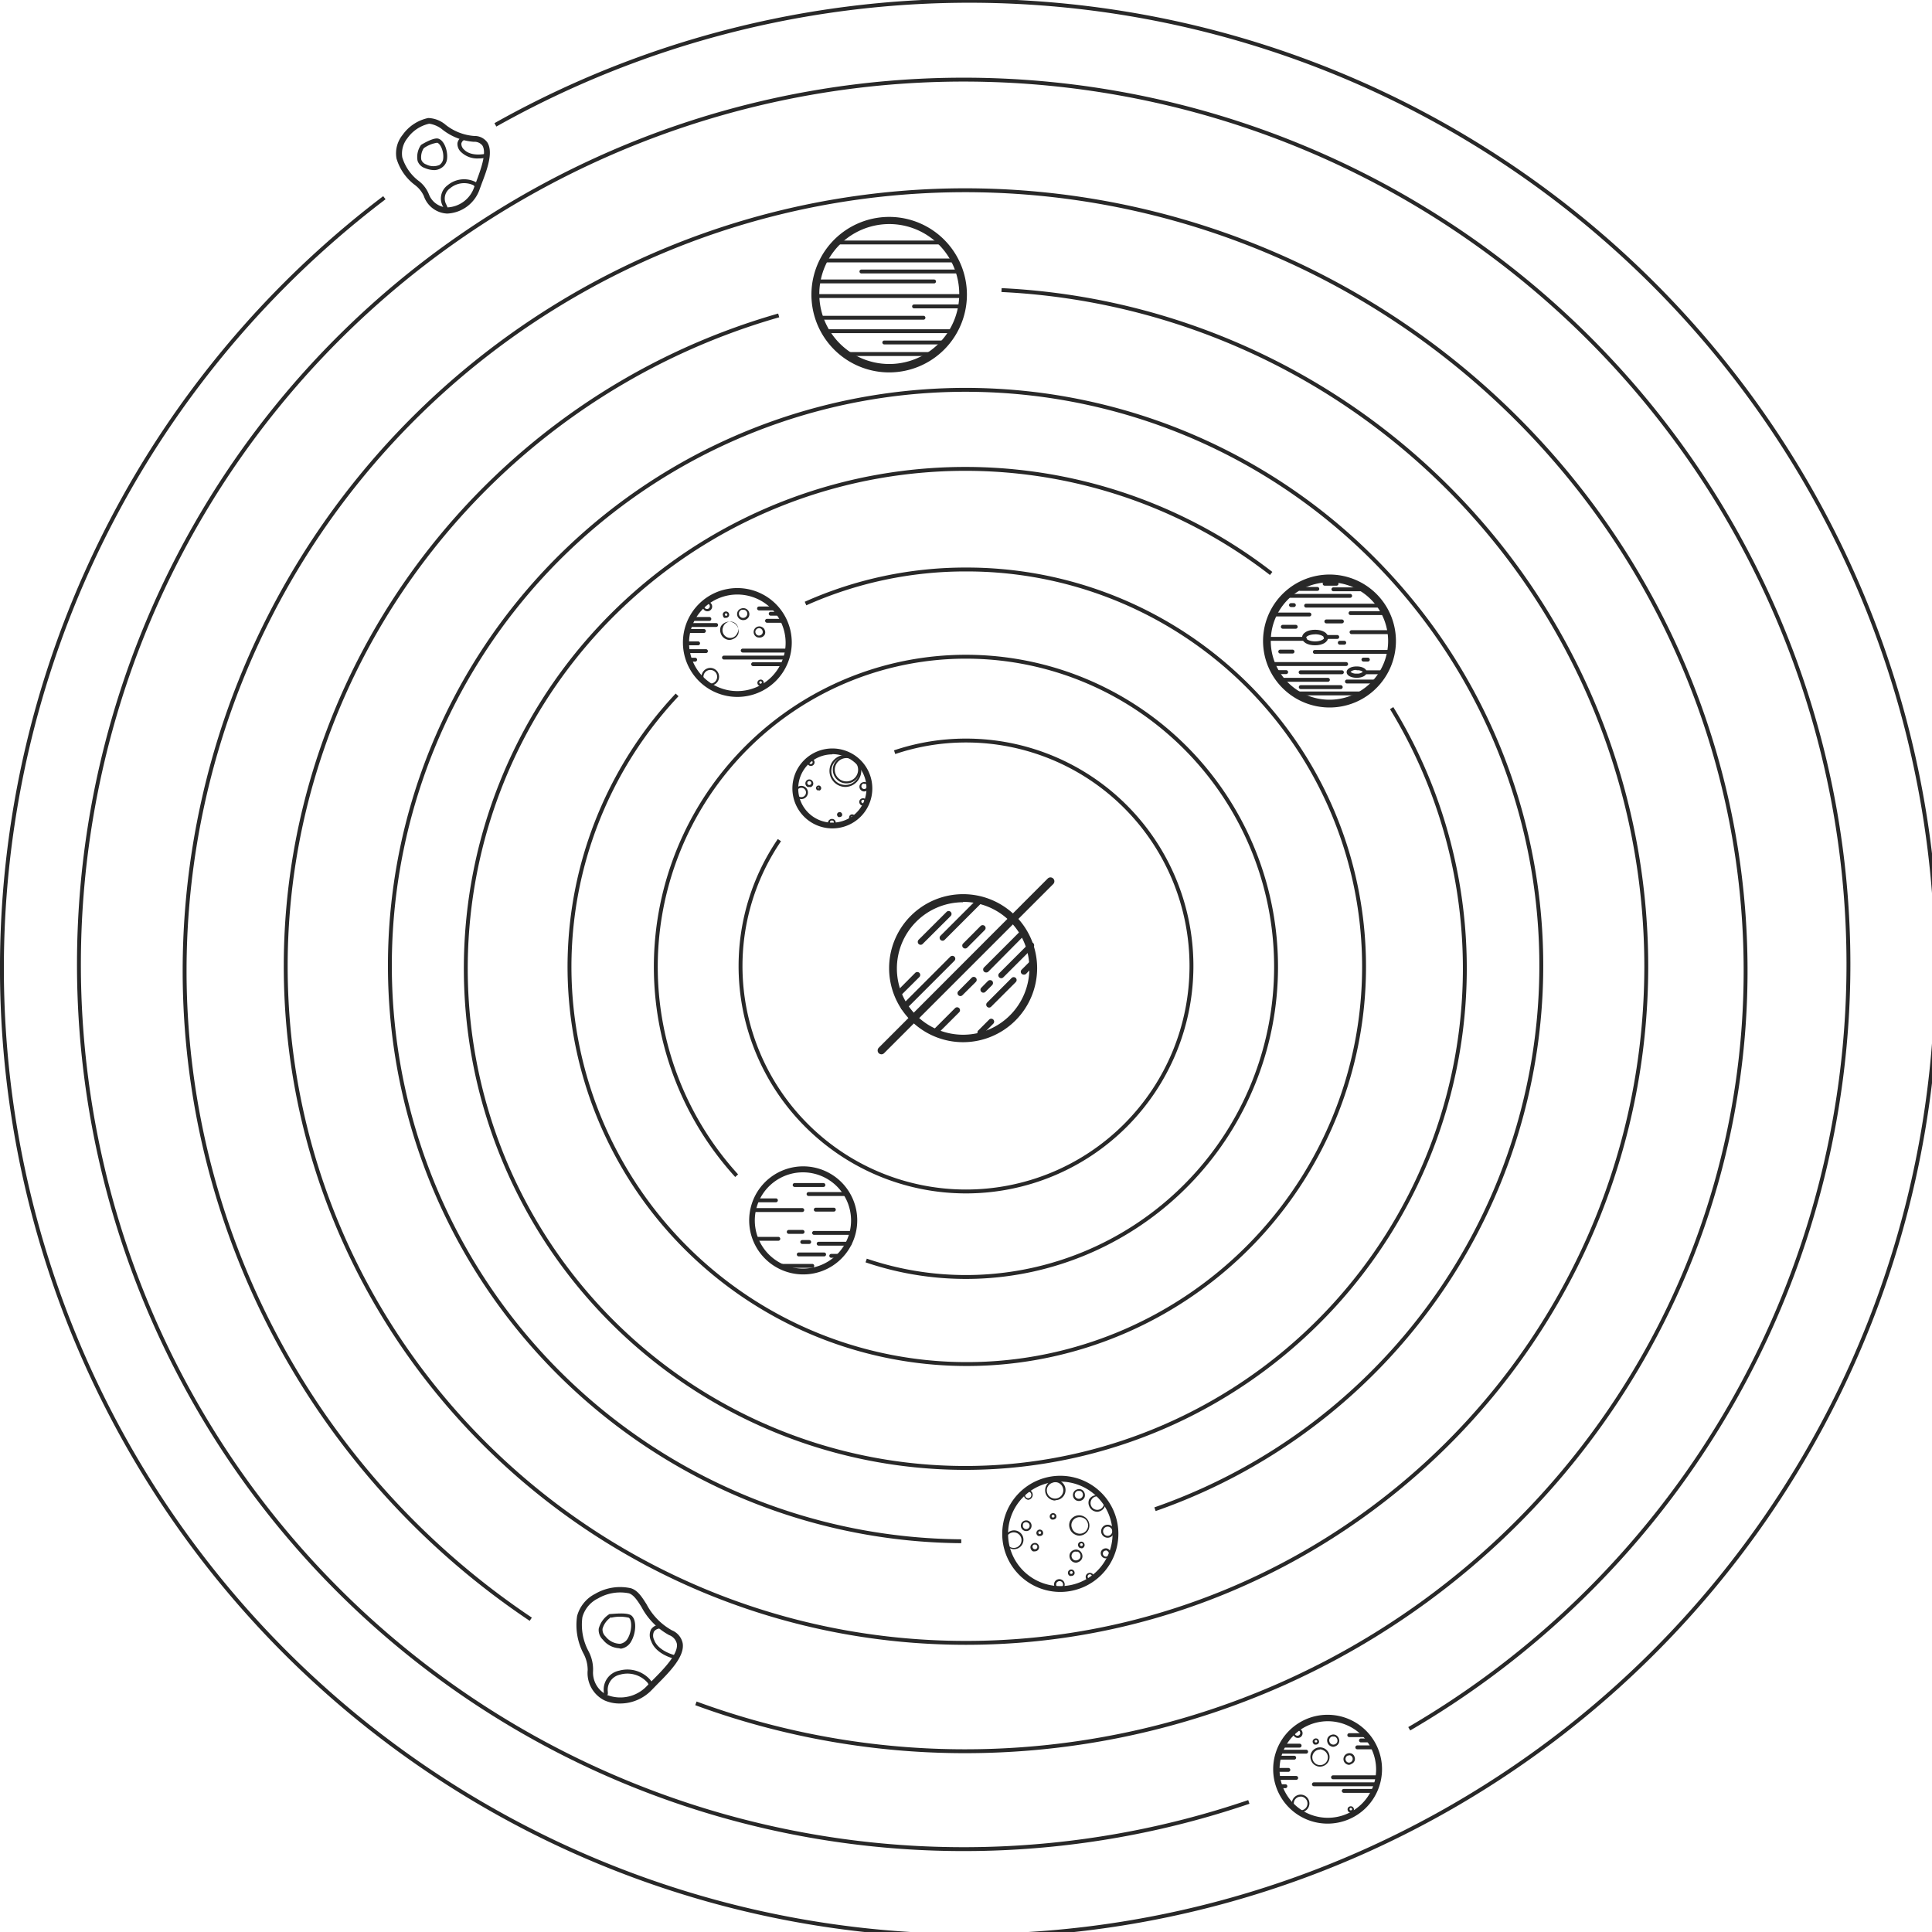 <svg xmlns="http://www.w3.org/2000/svg" viewBox="0 0 248.5 248.5"><defs><style>.cls-1{fill:#282828;}.cls-2{fill:none;stroke:#282828;stroke-miterlimit:10;stroke-width:0.5px;}</style></defs><title>bg_chart2bg_chart</title><g id="レイヤー_2" data-name="レイヤー 2"><g id="Layer_11" data-name="Layer 11"><g id="bg_chart2"><path class="cls-1" d="M123.88,134.05a9.52,9.52,0,1,1,9.52-9.52A9.53,9.53,0,0,1,123.88,134.05Zm0-18a8.52,8.52,0,1,0,8.52,8.52A8.53,8.53,0,0,0,123.88,116Z"/><path class="cls-1" d="M121.24,121a.39.39,0,0,1-.27-.11.37.37,0,0,1,0-.53l4.73-4.73a.37.37,0,0,1,.53.53l-4.73,4.73A.38.38,0,0,1,121.24,121Z"/><path class="cls-1" d="M115.64,128.12a.38.38,0,0,1-.26-.11.37.37,0,0,1,0-.53l2.34-2.35a.39.39,0,0,1,.53,0,.38.38,0,0,1,0,.54L115.91,128A.4.4,0,0,1,115.64,128.12Z"/><path class="cls-1" d="M113.39,135.61a.54.54,0,0,1-.36-.14.51.51,0,0,1,0-.71L134.76,113a.5.5,0,1,1,.71.71l-21.73,21.73A.52.52,0,0,1,113.39,135.61Z"/><path class="cls-1" d="M116.25,129.94a.4.4,0,0,1-.27-.11.39.39,0,0,1,0-.53l6.25-6.25a.39.39,0,0,1,.53,0,.37.37,0,0,1,0,.53l-6.25,6.25A.36.36,0,0,1,116.25,129.94Z"/><path class="cls-1" d="M118.42,121.52a.36.36,0,0,1-.27-.11.39.39,0,0,1,0-.53l3.6-3.59a.37.37,0,0,1,.53.53l-3.6,3.59A.34.34,0,0,1,118.42,121.52Z"/><path class="cls-1" d="M124.14,122a.38.38,0,0,1-.26-.11.37.37,0,0,1,0-.53l2.25-2.26a.39.39,0,0,1,.53,0,.37.37,0,0,1,0,.53l-2.25,2.26A.4.4,0,0,1,124.14,122Z"/><path class="cls-1" d="M120.41,133a.34.34,0,0,1-.26-.11.37.37,0,0,1,0-.53l2.69-2.69a.37.37,0,1,1,.53.53l-2.69,2.69A.36.36,0,0,1,120.41,133Z"/><path class="cls-1" d="M123.53,128.12a.38.38,0,0,1-.26-.11.37.37,0,0,1,0-.53l1.73-1.74a.38.38,0,0,1,.54.53L123.8,128A.39.39,0,0,1,123.53,128.12Z"/><path class="cls-1" d="M126.83,125.08a.4.4,0,0,1-.27-.11.39.39,0,0,1,0-.53L131,120a.39.39,0,0,1,.53,0,.37.37,0,0,1,0,.53L127.1,125A.4.4,0,0,1,126.83,125.08Z"/><path class="cls-1" d="M128.78,125.82a.38.38,0,0,1-.26-.11.37.37,0,0,1,0-.53l3.86-3.86a.37.37,0,0,1,.53,0,.39.39,0,0,1,0,.53l-3.86,3.86A.4.4,0,0,1,128.78,125.82Z"/><path class="cls-1" d="M126.48,127.68a.34.34,0,0,1-.26-.11.37.37,0,0,1,0-.53l.86-.87a.4.4,0,0,1,.54,0,.39.39,0,0,1,0,.53l-.87.87A.35.35,0,0,1,126.48,127.68Z"/><path class="cls-1" d="M127.23,129.6a.4.4,0,0,1-.27-.11.38.38,0,0,1,0-.53l3.16-3.17a.38.38,0,0,1,.53,0,.37.37,0,0,1,0,.53l-3.16,3.16A.4.4,0,0,1,127.23,129.6Z"/><path class="cls-1" d="M131.67,125.36a.38.38,0,0,1-.26-.11.37.37,0,0,1,0-.53l1-1a.39.39,0,0,1,.53,0,.37.37,0,0,1,0,.53l-.95,1A.4.4,0,0,1,131.67,125.36Z"/><path class="cls-1" d="M126.09,133.18a.34.34,0,0,1-.26-.11.37.37,0,0,1,0-.53l1.4-1.4a.37.37,0,1,1,.53.53l-1.4,1.4A.36.36,0,0,1,126.09,133.18Z"/><path class="cls-1" d="M94.84,89.64a7,7,0,1,1,7-7A7,7,0,0,1,94.84,89.64Zm0-13.17a6.21,6.21,0,1,0,6.21,6.21A6.22,6.22,0,0,0,94.84,76.47Z"/><path class="cls-1" d="M97.83,88.2a.47.47,0,0,1-.17,0,.41.41,0,0,1-.2-.55.4.4,0,0,1,.23-.21.42.42,0,0,1,.31,0,.41.41,0,0,1,.2.55.4.4,0,0,1-.23.21A.35.35,0,0,1,97.83,88.2Zm0-.58h-.06a.2.2,0,0,0-.09.09.16.16,0,0,0,.2.22.22.22,0,0,0,.1-.09.17.17,0,0,0-.08-.21Z"/><path class="cls-1" d="M91,78.62a.61.61,0,1,1,.6-.6A.6.6,0,0,1,91,78.62Zm0-1a.36.36,0,1,0,0,.71.36.36,0,0,0,0-.71Z"/><path class="cls-1" d="M91.37,88.17A1.13,1.13,0,1,1,92.49,87,1.12,1.12,0,0,1,91.37,88.17Zm0-2a.88.88,0,1,0,.87.87A.87.87,0,0,0,91.37,86.17Z"/><path class="cls-1" d="M95.57,79.76a.72.72,0,0,1-.32-.08.77.77,0,0,1-.38-1h0a.73.73,0,0,1,.44-.4.78.78,0,0,1,1,1.06A.8.8,0,0,1,95.57,79.76Zm0-1.32a.58.58,0,0,0-.19,0,.55.55,0,0,0-.3.28h0a.58.58,0,0,0,0,.41.55.55,0,0,0,.28.3.54.54,0,0,0,.73-.67.55.55,0,0,0-.28-.3A.59.59,0,0,0,95.58,78.44Z"/><path class="cls-1" d="M97.62,82a.63.63,0,0,1-.3-.07A.72.72,0,0,1,97,81h0a.73.73,0,0,1,1-.35.68.68,0,0,1,.37.41.7.7,0,0,1,0,.55A.74.74,0,0,1,97.62,82Zm-.43-.93a.53.53,0,0,0,0,.37.55.55,0,0,0,.25.27.45.45,0,0,0,.36,0,.46.46,0,0,0,.27-.24.48.48,0,0,0,0-.37.51.51,0,0,0-.25-.27A.48.48,0,0,0,97.19,81.11Z"/><path class="cls-1" d="M93.87,82.31a1.14,1.14,0,0,1-.51-.11,1.21,1.21,0,0,1-.64-.69,1.23,1.23,0,0,1,0-.94h0a1.23,1.23,0,0,1,2.23,1,1.22,1.22,0,0,1-.7.64A1.16,1.16,0,0,1,93.87,82.31ZM93,80.68a1,1,0,0,0,0,.74,1,1,0,0,0,1.25.58,1,1,0,0,0,.55-.5A1,1,0,1,0,93,80.68Z"/><path class="cls-1" d="M93.33,79.47a.33.33,0,0,1-.17,0A.37.37,0,0,1,93,79.2a.37.37,0,0,1,0-.31h0a.41.41,0,0,1,.55-.2.4.4,0,0,1,.21.23.42.42,0,0,1,0,.31.43.43,0,0,1-.24.22Zm0-.57h0a.14.14,0,0,0-.09.08h0a.17.17,0,0,0,0,.12.18.18,0,0,0,.09.1.17.17,0,0,0,.12,0,.14.14,0,0,0,.09-.08.15.15,0,0,0,0-.13.14.14,0,0,0-.08-.09Z"/><path class="cls-1" d="M101.26,83.93H95.53a.26.26,0,0,1-.25-.25.25.25,0,0,1,.25-.25h5.73a.25.25,0,0,1,.25.25A.26.26,0,0,1,101.26,83.93Z"/><path class="cls-1" d="M101.18,84.83H93.12a.25.25,0,0,1-.25-.25.25.25,0,0,1,.25-.25h8.06a.26.26,0,0,1,.25.25A.25.25,0,0,1,101.18,84.83Z"/><path class="cls-1" d="M100.87,85.68h-4a.25.25,0,0,1,0-.5h4a.25.25,0,0,1,0,.5Z"/><path class="cls-1" d="M91.24,79.86h-2a.25.25,0,0,1,0-.5h2a.25.25,0,0,1,0,.5Z"/><path class="cls-1" d="M92.11,80.64H88.68a.25.25,0,0,1,0-.5h3.43a.25.25,0,0,1,0,.5Z"/><path class="cls-1" d="M90.54,81.41h-2a.25.25,0,0,1,0-.5h2a.25.25,0,0,1,0,.5Z"/><path class="cls-1" d="M99.79,78.51H97.63a.25.25,0,0,1,0-.5h2.16a.25.25,0,0,1,0,.5Z"/><path class="cls-1" d="M100.13,79.19h-1a.25.25,0,0,1,0-.5h1a.25.25,0,0,1,0,.5Z"/><path class="cls-1" d="M100.85,80.1H98.66a.25.25,0,0,1,0-.5h2.19a.25.25,0,0,1,0,.5Z"/><path class="cls-1" d="M90.8,84H88.56a.25.25,0,0,1,0-.5H90.8a.25.25,0,0,1,0,.5Z"/><path class="cls-1" d="M89.79,83H88.4a.25.25,0,0,1,0-.5h1.39a.25.25,0,0,1,0,.5Z"/><path class="cls-1" d="M89.41,85.1h-.77a.26.26,0,0,1-.25-.25.25.25,0,0,1,.25-.25h.77a.25.25,0,0,1,.25.25A.25.25,0,0,1,89.41,85.1Z"/><path class="cls-1" d="M170.76,234.56a7,7,0,1,1,7-7A7,7,0,0,1,170.76,234.56Zm0-13.17A6.21,6.21,0,1,0,177,227.6,6.22,6.22,0,0,0,170.76,221.39Z"/><path class="cls-1" d="M173.75,233.12a.47.47,0,0,1-.17,0,.45.45,0,0,1-.22-.23.44.44,0,0,1,0-.32h0a.4.4,0,0,1,.23-.21.42.42,0,0,1,.31,0,.45.45,0,0,1,.22.23.44.44,0,0,1,0,.32.4.4,0,0,1-.23.21A.35.35,0,0,1,173.75,233.12Zm0-.58h-.06a.2.2,0,0,0-.09.09h0a.17.17,0,0,0,0,.12.14.14,0,0,0,.08.09.15.15,0,0,0,.13,0,.14.14,0,0,0,.09-.08.17.17,0,0,0,0-.12.14.14,0,0,0-.08-.09Z"/><path class="cls-1" d="M166.94,223.54a.61.61,0,1,1,.6-.6A.6.6,0,0,1,166.94,223.54Zm0-1a.36.36,0,1,0,0,.71.36.36,0,0,0,0-.71Z"/><path class="cls-1" d="M167.29,233.09a1.13,1.13,0,1,1,1.13-1.13A1.13,1.13,0,0,1,167.29,233.09Zm0-2a.88.88,0,1,0,.88.88A.88.88,0,0,0,167.29,231.08Z"/><path class="cls-1" d="M171.5,224.68a.73.73,0,0,1-.33-.08.74.74,0,0,1-.41-.44.78.78,0,0,1,0-.6.73.73,0,0,1,.44-.4.74.74,0,0,1,.6,0,.78.78,0,0,1,.4.44.74.74,0,0,1,0,.6.8.8,0,0,1-.44.41A.86.86,0,0,1,171.5,224.68Zm0-1.32a.58.58,0,0,0-.19,0,.55.55,0,0,0-.3.28.53.53,0,0,0,0,.41.5.5,0,0,0,.27.3.54.54,0,0,0,.71-.26.53.53,0,0,0,0-.41.55.55,0,0,0-.28-.3A.59.59,0,0,0,171.5,223.36Z"/><path class="cls-1" d="M173.54,227a.63.63,0,0,1-.3-.07.73.73,0,0,1-.36-1h0a.73.73,0,0,1,.41-.38.78.78,0,0,1,.56,0,.68.68,0,0,1,.37.41.7.7,0,0,1,0,.55.73.73,0,0,1-.41.38A.69.69,0,0,1,173.54,227Zm0-1.2a.45.45,0,0,0-.16,0,.46.46,0,0,0-.27.24h0a.48.48,0,0,0,.23.64.48.48,0,0,0,.4-.87A.45.45,0,0,0,173.54,225.76Z"/><path class="cls-1" d="M169.79,227.23a1.14,1.14,0,0,1-.51-.11,1.21,1.21,0,0,1-.64-.69,1.23,1.23,0,0,1,0-.94h0a1.24,1.24,0,1,1,1.11,1.74Zm0-2.2a1,1,0,0,0-.89.56h0a1,1,0,1,0,1.3-.47A1,1,0,0,0,169.8,225Z"/><path class="cls-1" d="M169.25,224.39a.35.35,0,0,1-.17,0,.4.4,0,0,1-.21-.23.37.37,0,0,1,0-.31h0a.45.45,0,0,1,.23-.22.44.44,0,0,1,.32,0,.4.4,0,0,1,.21.23.37.37,0,0,1,0,.31A.39.39,0,0,1,169.25,224.39Zm0-.57h-.05a.14.14,0,0,0-.09.08h0a.17.17,0,0,0,0,.12.13.13,0,0,0,.09.09.16.16,0,0,0,.21-.07.15.15,0,0,0,0-.13.14.14,0,0,0-.08-.09Z"/><path class="cls-1" d="M177.18,228.85h-5.72a.25.25,0,0,1-.25-.25.25.25,0,0,1,.25-.25h5.72a.25.25,0,0,1,.25.25A.26.26,0,0,1,177.18,228.85Z"/><path class="cls-1" d="M177.1,229.75H169a.25.25,0,0,1-.25-.25.25.25,0,0,1,.25-.25h8.06a.26.26,0,0,1,.25.25A.25.25,0,0,1,177.1,229.75Z"/><path class="cls-1" d="M176.79,230.6h-3.95a.25.25,0,0,1,0-.5h3.95a.25.25,0,0,1,0,.5Z"/><path class="cls-1" d="M167.16,224.78h-2a.25.25,0,0,1-.25-.25.25.25,0,0,1,.25-.25h2a.25.25,0,0,1,.25.25A.25.25,0,0,1,167.16,224.78Z"/><path class="cls-1" d="M168,225.56H164.6a.25.25,0,1,1,0-.5H168a.25.25,0,1,1,0,.5Z"/><path class="cls-1" d="M166.46,226.33h-2a.26.26,0,0,1-.25-.25.25.25,0,0,1,.25-.25h2a.25.25,0,0,1,.25.25A.25.25,0,0,1,166.46,226.33Z"/><path class="cls-1" d="M175.71,223.43h-2.16a.25.25,0,0,1-.25-.25.25.25,0,0,1,.25-.25h2.16a.25.25,0,0,1,.25.25A.26.26,0,0,1,175.71,223.43Z"/><path class="cls-1" d="M176.05,224.11h-1a.25.25,0,1,1,0-.5h1a.25.25,0,0,1,0,.5Z"/><path class="cls-1" d="M176.77,225h-2.19a.25.25,0,0,1,0-.5h2.19a.25.25,0,0,1,0,.5Z"/><path class="cls-1" d="M166.72,228.93h-2.24a.26.26,0,0,1-.25-.25.25.25,0,0,1,.25-.25h2.24a.25.25,0,0,1,.25.25A.25.25,0,0,1,166.72,228.93Z"/><path class="cls-1" d="M165.71,227.9h-1.39a.25.25,0,0,1,0-.5h1.39a.25.25,0,0,1,0,.5Z"/><path class="cls-1" d="M165.33,230h-.77a.25.25,0,0,1-.25-.25.26.26,0,0,1,.25-.25h.77a.25.25,0,0,1,.25.25A.25.25,0,0,1,165.33,230Z"/><path class="cls-1" d="M114.35,47.9a10,10,0,1,1,7.1-2.94A10,10,0,0,1,114.35,47.9Zm0-19.08a9,9,0,1,0,6.4,2.64A9,9,0,0,0,114.35,28.82Z"/><path class="cls-1" d="M121.27,31.44H107.83a.25.25,0,0,1,0-.5h13.44a.25.25,0,1,1,0,.5Z"/><path class="cls-1" d="M122.51,33.75H106.34a.25.25,0,0,1,0-.5h16.17a.25.25,0,0,1,0,.5Z"/><path class="cls-1" d="M123.06,35.17H110.8a.25.25,0,0,1,0-.5h12.26a.25.25,0,0,1,0,.5Z"/><path class="cls-1" d="M120.14,36.45H104.89a.25.25,0,0,1-.25-.25.25.25,0,0,1,.25-.25h15.25a.25.25,0,0,1,.25.25A.25.25,0,0,1,120.14,36.45Z"/><path class="cls-1" d="M123.57,38.33H105a.25.25,0,0,1-.25-.25.25.25,0,0,1,.25-.25h18.56a.25.25,0,0,1,.25.25A.25.25,0,0,1,123.57,38.33Z"/><path class="cls-1" d="M123.63,39.66h-6.06a.25.25,0,0,1,0-.5h6.06a.25.25,0,0,1,0,.5Z"/><path class="cls-1" d="M118.78,41.12H105.46a.25.25,0,0,1,0-.5h13.32a.25.25,0,0,1,0,.5Z"/><path class="cls-1" d="M122.36,42.85h-16a.26.26,0,0,1-.26-.25.26.26,0,0,1,.26-.25h16a.25.25,0,0,1,.25.25A.25.25,0,0,1,122.36,42.85Z"/><path class="cls-1" d="M121.15,44.3h-7.41a.25.25,0,0,1,0-.5h7.41a.25.25,0,0,1,0,.5Z"/><path class="cls-1" d="M119.63,45.79H109.38a.25.25,0,0,1,0-.5h10.25a.25.25,0,0,1,0,.5Z"/><path class="cls-1" d="M139.1,199.12a.53.53,0,0,1-.18,0,.43.43,0,0,1-.23-.25.42.42,0,0,1,0-.33h0a.43.43,0,0,1,.57-.21.45.45,0,0,1,.22.25.43.43,0,0,1-.4.58Zm0-.62a.18.18,0,0,0-.17.11h0a.17.17,0,0,0,0,.14.18.18,0,0,0,.09.1.22.22,0,0,0,.14,0,.17.17,0,0,0,.1-.1.17.17,0,0,0,0-.14.19.19,0,0,0-.1-.1Z"/><path class="cls-1" d="M133.74,197.56a.37.37,0,0,1-.18,0,.41.41,0,0,1-.21-.57h0a.43.43,0,0,1,.57-.21.4.4,0,0,1,.22.24.42.42,0,0,1,0,.33A.42.42,0,0,1,133.74,197.56Zm0-.61a.19.19,0,0,0-.17.1h0a.17.17,0,0,0,0,.14.17.17,0,0,0,.09.11.17.17,0,0,0,.14,0,.15.15,0,0,0,.1-.09.17.17,0,0,0,0-.14.18.18,0,0,0-.09-.1A.13.13,0,0,0,133.74,197Z"/><path class="cls-1" d="M136.38,204.76a7.47,7.47,0,1,1,7.47-7.47A7.48,7.48,0,0,1,136.38,204.76Zm0-14.19a6.72,6.72,0,1,0,6.72,6.72A6.73,6.73,0,0,0,136.38,190.57Z"/><path class="cls-1" d="M132.26,192.91a.65.65,0,0,1,0-1.29.65.65,0,0,1,0,1.29Zm0-1a.4.4,0,1,0,.39.4A.39.39,0,0,0,132.26,191.87Z"/><path class="cls-1" d="M130.44,199.26a1.21,1.21,0,1,1,1.2-1.21A1.21,1.21,0,0,1,130.44,199.26Zm0-2.16a1,1,0,1,0,.95,1A1,1,0,0,0,130.44,197.1Z"/><path class="cls-1" d="M136.28,204.5a.68.68,0,0,1-.65-.45.7.7,0,0,1,0-.53h0a.68.68,0,0,1,.91-.34.69.69,0,0,1,.34.92A.7.7,0,0,1,136.28,204.5Zm0-1.13a.45.45,0,0,0-.4.25h0a.45.45,0,0,0,0,.34.43.43,0,0,0,.23.25.44.44,0,0,0,.37-.8A.43.43,0,0,0,136.28,203.37Z"/><path class="cls-1" d="M142.23,200.44a.63.63,0,0,1-.27-.06.62.62,0,0,1-.33-.36.64.64,0,0,1,0-.49.65.65,0,0,1,.36-.33.64.64,0,0,1,.49,0,.65.65,0,0,1,.33.36.64.64,0,0,1,0,.49.65.65,0,0,1-.36.33A.57.57,0,0,1,142.23,200.44Zm0-1a.38.38,0,0,0-.35.23h0a.37.37,0,0,0,0,.29.4.4,0,0,0,.2.22.38.38,0,0,0,.52-.19.36.36,0,0,0,0-.29.34.34,0,0,0-.2-.22A.32.32,0,0,0,142.23,199.41Z"/><path class="cls-1" d="M140.18,203.32a.59.59,0,0,1-.23,0,.55.55,0,0,1-.26-.71h0a.55.55,0,0,1,.71-.26.5.5,0,0,1,.27.3.53.53,0,0,1,0,.41.55.55,0,0,1-.3.28A.57.57,0,0,1,140.18,203.32Zm-.26-.65a.28.28,0,0,0,.14.37.27.27,0,0,0,.37-.14.28.28,0,1,0-.51-.23Z"/><path class="cls-1" d="M138.41,201a.94.94,0,0,1-.36-.08.83.83,0,0,1-.43-.47.89.89,0,0,1,0-.64.83.83,0,0,1,.47-.43.79.79,0,0,1,.64,0,.83.83,0,0,1,.43.47.79.79,0,0,1,0,.64.83.83,0,0,1-.47.43A.92.92,0,0,1,138.41,201Zm0-1.42a.45.45,0,0,0-.2,0,.58.58,0,0,0-.35.75.6.6,0,0,0,.3.33.58.58,0,0,0,.45,0,.6.6,0,0,0,.33-.3.63.63,0,0,0,0-.45.66.66,0,0,0-.31-.33A.64.64,0,0,0,138.41,199.59Z"/><path class="cls-1" d="M141.14,194.45a1.12,1.12,0,0,1-.47-.11,1.06,1.06,0,0,1-.58-.63,1.09,1.09,0,0,1,0-.85h0a1.11,1.11,0,0,1,2,.94,1.09,1.09,0,0,1-.63.58A1,1,0,0,1,141.14,194.45Zm-.79-1.48a.87.87,0,0,0,.42,1.15.87.87,0,1,0,.73-1.58.87.87,0,0,0-1.15.43Z"/><path class="cls-1" d="M138.76,193.06a.74.74,0,0,1-.32-.07.77.77,0,0,1-.37-1,.74.74,0,0,1,.43-.4.76.76,0,0,1,.59,0,.74.74,0,0,1,.4.43.8.8,0,0,1,0,.59A.79.79,0,0,1,138.76,193.06Zm0-1.29a.51.51,0,0,0-.17,0,.5.5,0,0,0-.3.27h0a.51.51,0,0,0,.25.69.53.53,0,0,0,.7-.25.53.53,0,0,0-.25-.7A.59.59,0,0,0,138.76,191.77Z"/><path class="cls-1" d="M132,196.93a.72.72,0,0,1-.29-.06.69.69,0,0,1-.34-.92h0a.7.7,0,0,1,.92-.33.69.69,0,0,1,.33.91A.66.66,0,0,1,132,196.93Zm-.4-.87a.44.44,0,0,0,.21.58.44.44,0,1,0,.37-.8A.44.44,0,0,0,131.56,196.06Z"/><path class="cls-1" d="M133.11,199.54a.69.69,0,0,1-.24,0,.6.6,0,0,1-.29-.32.58.58,0,0,1,0-.43.6.6,0,0,1,.32-.29.58.58,0,0,1,.43,0,.56.56,0,0,1,.27.74A.56.56,0,0,1,133.11,199.54Zm0-.87a.22.22,0,0,0-.11,0,.27.27,0,0,0-.17.16h0a.27.27,0,0,0,0,.23.31.31,0,0,0,.16.18.31.31,0,0,0,.41-.15.29.29,0,0,0,0-.24.27.27,0,0,0-.16-.17A.28.28,0,0,0,133.11,198.67Z"/><path class="cls-1" d="M142.47,197.79a.85.85,0,0,1-.35-.08.83.83,0,0,1-.41-1.11.84.84,0,0,1,1.11-.41.81.81,0,0,1,.44.47.85.85,0,0,1-.79,1.13Zm0-1.43a.59.59,0,0,0-.53.34.59.59,0,1,0,.78-.28A.57.57,0,0,0,142.47,196.36Z"/><path class="cls-1" d="M135.74,193a1.19,1.19,0,0,1-.55-.12,1.31,1.31,0,0,1-.64-1.74h0a1.3,1.3,0,0,1,.74-.68,1.33,1.33,0,0,1,1,0,1.31,1.31,0,0,1-.55,2.5Zm-1-1.75a1.06,1.06,0,1,0,1.41-.52,1,1,0,0,0-.81,0,1,1,0,0,0-.6.55Z"/><path class="cls-1" d="M138.85,197.52a1.17,1.17,0,0,1-.55-.13,1.28,1.28,0,0,1-.68-.73,1.31,1.31,0,0,1,0-1h0a1.3,1.3,0,0,1,.74-.68,1.29,1.29,0,0,1,1,.05,1.31,1.31,0,0,1,.64,1.74A1.33,1.33,0,0,1,138.85,197.52Zm0-2.38a1,1,0,0,0-.37.07,1.06,1.06,0,0,0-.59.55h0a1,1,0,0,0,0,.81,1,1,0,0,0,.55.6,1.06,1.06,0,0,0,.9-1.93A1.22,1.22,0,0,0,138.85,195.14Z"/><path class="cls-1" d="M135.45,195.45a.58.58,0,0,1-.18,0,.44.44,0,0,1-.21-.58h0a.43.43,0,1,1,.78.37A.44.44,0,0,1,135.45,195.45Zm-.17-.51a.18.18,0,0,0,.09.24.2.2,0,0,0,.25-.09.17.17,0,0,0,0-.14.22.22,0,0,0-.09-.1.23.23,0,0,0-.14,0A.18.18,0,0,0,135.28,194.94Z"/><path class="cls-1" d="M137.79,202.7a.39.39,0,0,1-.18,0,.44.44,0,0,1-.21-.58h0a.43.43,0,1,1,.78.37A.42.42,0,0,1,137.79,202.7Zm-.16-.51a.17.17,0,0,0,.08.24.2.2,0,0,0,.25-.09.18.18,0,1,0-.33-.15Z"/><path class="cls-1" d="M79.73,219.11a4.76,4.76,0,0,1-2-.41h0a3.93,3.93,0,0,1-2.14-3.89,4.51,4.51,0,0,0-.56-2.16,7.87,7.87,0,0,1-.8-4.8A4.53,4.53,0,0,1,76.56,205a6.36,6.36,0,0,1,4.61-.71c.88.29,1.4,1.12,2,2.07a8.16,8.16,0,0,0,3.26,3.34,2.29,2.29,0,0,1,1.38,1.66c.28,1.72-1.72,3.72-3.33,5.34l-.66.68A5.63,5.63,0,0,1,79.73,219.11ZM78.05,218a4.7,4.7,0,0,0,5.21-1.2l.68-.69c1.33-1.34,3.34-3.35,3.12-4.69a1.57,1.57,0,0,0-1-1.11,8.81,8.81,0,0,1-3.55-3.61c-.54-.87-1-1.55-1.6-1.76a5.69,5.69,0,0,0-4,.66,3.81,3.81,0,0,0-2,2.4,7.2,7.2,0,0,0,.77,4.35,5,5,0,0,1,.6,2.59A3.21,3.21,0,0,0,78.05,218Z"/><path class="cls-1" d="M77.88,218.08h0a.26.26,0,0,1-.22-.28,1.55,1.55,0,0,0,0-.23,2.48,2.48,0,0,1,2-2.69,3.92,3.92,0,0,1,4,1.21,1,1,0,0,1,.12,1.13.25.25,0,1,1-.41-.29c.12-.17,0-.41-.12-.54a3.44,3.44,0,0,0-3.47-1,2,2,0,0,0-1.6,2.22,2.36,2.36,0,0,1,0,.29A.26.26,0,0,1,77.88,218.08Z"/><path class="cls-1" d="M86.85,213.37h0c-.1,0-2.48-.53-3.1-2.3a1.67,1.67,0,0,1,0-1.51,1.43,1.43,0,0,1,1-.58.24.24,0,0,1,.27.23.25.25,0,0,1-.23.26h0a1,1,0,0,0-.66.37,1.2,1.2,0,0,0,0,1.07c.53,1.5,2.71,2,2.73,2a.24.24,0,0,1,.19.29A.25.25,0,0,1,86.85,213.37Z"/><path class="cls-1" d="M79.62,212a2.88,2.88,0,0,1-2.07-1.09,1.72,1.72,0,0,1-.54-1.42,3.14,3.14,0,0,1,1.39-1.89l.1,0c.36,0,2.17-.25,2.72.2.71.59.57,2.24,0,3.26a1.81,1.81,0,0,1-1.37,1Zm-1-4a2.59,2.59,0,0,0-1.12,1.5,1.23,1.23,0,0,0,.4,1,2.41,2.41,0,0,0,1.86.93,1.36,1.36,0,0,0,1-.72c.51-.89.57-2.26.13-2.63A4.94,4.94,0,0,0,78.63,208.07Z"/><path class="cls-1" d="M57.51,27.47h0a3.33,3.33,0,0,1-3-2.27,3.69,3.69,0,0,0-1.15-1.41A6.58,6.58,0,0,1,51,20.39a3.77,3.77,0,0,1,.79-3.05,5.39,5.39,0,0,1,3.29-2.16,3.63,3.63,0,0,1,2.27.9A6.74,6.74,0,0,0,61,17.49a2,2,0,0,1,1.67.81c.81,1.24,0,3.47-.69,5.26l-.27.74A4.63,4.63,0,0,1,57.51,27.47ZM55.27,15.92h-.1a4.67,4.67,0,0,0-2.77,1.86,3.15,3.15,0,0,0-.66,2.45,6,6,0,0,0,2.06,3A4,4,0,0,1,55.17,25a2.62,2.62,0,0,0,2.3,1.68h0A3.83,3.83,0,0,0,61,24.05c.08-.23.18-.48.28-.75.54-1.46,1.37-3.67.76-4.59a1.27,1.27,0,0,0-1.08-.47,7.39,7.39,0,0,1-4-1.53A3.48,3.48,0,0,0,55.27,15.92Z"/><path class="cls-1" d="M57.28,27a.25.25,0,0,1-.24-.18L57,26.6a2.11,2.11,0,0,1,.57-2.77,3.3,3.3,0,0,1,3.52-.46.83.83,0,0,1,.5.86.25.25,0,0,1-.29.19.24.24,0,0,1-.2-.29c0-.15-.17-.28-.26-.33a2.81,2.81,0,0,0-2.94.41,1.61,1.61,0,0,0-.45,2.18c0,.1.08.18.1.24a.25.25,0,0,1-.17.31Z"/><path class="cls-1" d="M61.53,20.38a3,3,0,0,1-2.19-.79,1.43,1.43,0,0,1-.5-1.2,1.27,1.27,0,0,1,.61-.83.25.25,0,0,1,.34.1.26.26,0,0,1-.1.34.72.72,0,0,0-.35.47,1,1,0,0,0,.36.78c.91.94,2.69.54,2.71.54a.25.25,0,0,1,.3.19.25.25,0,0,1-.19.3A4.62,4.62,0,0,1,61.53,20.38Z"/><path class="cls-1" d="M55.86,21.88a3.27,3.27,0,0,1-1.23-.27,1.47,1.47,0,0,1-.92-.92,2.69,2.69,0,0,1,.41-2l.08-.08c.36-.22,1.6-.93,2.16-.78.76.2,1.24,1.53,1.15,2.52a1.55,1.55,0,0,1-.73,1.24A1.72,1.72,0,0,1,55.86,21.88Zm-1.35-2.82a2.11,2.11,0,0,0-.32,1.48,1,1,0,0,0,.63.61,2,2,0,0,0,1.7.07,1.12,1.12,0,0,0,.49-.86c.09-.9-.37-1.89-.78-2A4,4,0,0,0,54.51,19.06Z"/><path class="cls-1" d="M171,91a8.55,8.55,0,1,1,6.05-14.6,8.56,8.56,0,0,1,0,12.09h0A8.49,8.49,0,0,1,171,91Zm0-16.1a7.55,7.55,0,1,0,5.34,12.89,7.57,7.57,0,0,0,0-10.68A7.47,7.47,0,0,0,171,74.9Z"/><path class="cls-1" d="M175.94,85.09h-.57a.25.25,0,0,1-.25-.25.25.25,0,0,1,.25-.25h.57a.26.26,0,0,1,.25.25A.25.25,0,0,1,175.94,85.09Z"/><path class="cls-1" d="M172,82.18h-1.51a.25.25,0,0,1,0-.5H172a.25.25,0,0,1,0,.5Z"/><path class="cls-1" d="M169.15,83c-1,0-1.67-.41-1.67-1s.72-1,1.67-1,1.67.41,1.67,1S170.1,83,169.15,83Zm0-1.41c-.7,0-1.17.27-1.17.45s.47.46,1.17.46,1.17-.27,1.17-.46S169.85,81.58,169.15,81.58Z"/><path class="cls-1" d="M174.5,87.18c-.74,0-1.29-.31-1.29-.73s.55-.73,1.29-.73,1.29.31,1.29.73S175.25,87.18,174.5,87.18Zm0-1a1,1,0,0,0-.79.24,1.15,1.15,0,0,0,.79.22,1.07,1.07,0,0,0,.79-.23A1.07,1.07,0,0,0,174.5,86.22Z"/><path class="cls-1" d="M175.22,89.44h-8.15a.25.25,0,0,1,0-.5h8.15a.25.25,0,0,1,0,.5Z"/><path class="cls-1" d="M172.45,88.63h-5.14a.25.25,0,0,1,0-.5h5.14a.25.25,0,0,1,0,.5Z"/><path class="cls-1" d="M178.13,86.72h-2.51a.25.25,0,0,1-.25-.25.25.25,0,0,1,.25-.25h2.51a.25.25,0,0,1,.25.25A.25.25,0,0,1,178.13,86.72Z"/><path class="cls-1" d="M177,87.91h-3.75a.25.25,0,0,1,0-.5H177a.25.25,0,0,1,0,.5Z"/><path class="cls-1" d="M173.14,85.66h-9.51a.25.25,0,0,1,0-.5h9.51a.25.25,0,0,1,0,.5Z"/><path class="cls-1" d="M165.43,86.7h-1.28a.25.25,0,0,1,0-.5h1.28a.25.25,0,0,1,0,.5Z"/><path class="cls-1" d="M172.6,86.72h-5.31a.25.25,0,0,1-.25-.25.25.25,0,0,1,.25-.25h5.31a.25.25,0,0,1,.25.25A.25.25,0,0,1,172.6,86.72Z"/><path class="cls-1" d="M170.8,87.69h-5.88a.25.25,0,0,1,0-.5h5.88a.25.25,0,0,1,0,.5Z"/><path class="cls-1" d="M178.88,84.1h-9.76a.25.25,0,0,1-.25-.25.25.25,0,0,1,.25-.25h9.76a.26.26,0,0,1,.25.25A.25.25,0,0,1,178.88,84.1Z"/><path class="cls-1" d="M167.83,82.42h-4.62a.25.25,0,0,1-.25-.25.25.25,0,0,1,.25-.25h4.62a.25.25,0,0,1,.25.25A.25.25,0,0,1,167.83,82.42Z"/><path class="cls-1" d="M168.42,79.29H164.1a.25.25,0,0,1-.25-.25.25.25,0,0,1,.25-.25h4.32a.25.25,0,0,1,.25.25A.25.25,0,0,1,168.42,79.29Z"/><path class="cls-1" d="M177.47,78.15H168a.25.25,0,0,1,0-.5h9.47a.25.25,0,0,1,0,.5Z"/><path class="cls-1" d="M178.36,79.11h-4.65a.25.25,0,0,1-.25-.25.25.25,0,0,1,.25-.25h4.65a.25.25,0,0,1,.25.25A.25.25,0,0,1,178.36,79.11Z"/><path class="cls-1" d="M179.1,81.56h-5.26a.25.25,0,0,1,0-.5h5.26a.25.25,0,0,1,0,.5Z"/><path class="cls-1" d="M173.69,76.89H166a.25.25,0,0,1,0-.5h7.66a.25.25,0,0,1,0,.5Z"/><path class="cls-1" d="M169.44,76h-2.2a.25.25,0,0,1,0-.5h2.2a.25.25,0,0,1,0,.5Z"/><path class="cls-1" d="M171.91,75.33h-1.53a.25.25,0,0,1,0-.5h1.53a.25.25,0,0,1,0,.5Z"/><path class="cls-1" d="M175.17,76.05h-3.66a.25.25,0,0,1,0-.5h3.66a.25.25,0,0,1,0,.5Z"/><path class="cls-1" d="M172.6,80.18h-2a.25.25,0,0,1-.25-.25.25.25,0,0,1,.25-.25h2a.25.25,0,0,1,.25.25A.25.25,0,0,1,172.6,80.18Z"/><path class="cls-1" d="M166.25,84.06h-1.58a.25.25,0,0,1-.25-.25.25.25,0,0,1,.25-.25h1.58a.25.25,0,0,1,.25.25A.25.25,0,0,1,166.25,84.06Z"/><path class="cls-1" d="M172.9,82.92h-.57a.25.25,0,0,1,0-.5h.57a.25.25,0,0,1,0,.5Z"/><path class="cls-1" d="M166.67,80.87H165a.25.25,0,0,1,0-.5h1.66a.25.25,0,0,1,0,.5Z"/><path class="cls-1" d="M166.42,78.08h-.37a.26.26,0,0,1-.25-.25.25.25,0,0,1,.25-.25h.37a.25.25,0,0,1,.25.25A.25.25,0,0,1,166.42,78.08Z"/><path class="cls-1" d="M106,161.6h-3.26a.25.25,0,1,1,0-.5H106a.25.25,0,1,1,0,.5Z"/><path class="cls-1" d="M107.92,161.78h-1a.25.25,0,0,1,0-.5h1a.25.25,0,0,1,0,.5Z"/><path class="cls-1" d="M104.48,163.07h-3.83a.25.25,0,0,1-.25-.25.25.25,0,0,1,.25-.25h3.83a.25.25,0,0,1,.25.25A.25.25,0,0,1,104.48,163.07Z"/><path class="cls-1" d="M103.28,163.92a6.95,6.95,0,1,1,4.91-2h0A6.92,6.92,0,0,1,103.28,163.92Zm0-13.13a6.19,6.19,0,1,0,4.38,10.56h0a6.19,6.19,0,0,0-4.38-10.56Z"/><path class="cls-1" d="M108.81,153.83H104a.25.25,0,0,1-.25-.25.25.25,0,0,1,.25-.25h4.86a.25.25,0,0,1,.25.25A.25.25,0,0,1,108.81,153.83Z"/><path class="cls-1" d="M99.8,154.64H97.39a.25.25,0,1,1,0-.5H99.8a.25.25,0,1,1,0,.5Z"/><path class="cls-1" d="M103.19,155.89H96.76a.25.25,0,1,1,0-.5h6.43a.25.25,0,0,1,0,.5Z"/><path class="cls-1" d="M105.91,152.67h-3.7a.25.25,0,0,1-.25-.25.25.25,0,0,1,.25-.25h3.7a.25.25,0,0,1,.25.25A.25.25,0,0,1,105.91,152.67Z"/><path class="cls-1" d="M107.25,155.84h-2.32a.25.25,0,0,1-.25-.25.25.25,0,0,1,.25-.25h2.32a.25.25,0,0,1,.25.25A.25.25,0,0,1,107.25,155.84Z"/><path class="cls-1" d="M100.11,159.59H97.34a.25.25,0,0,1,0-.5h2.77a.25.25,0,0,1,0,.5Z"/><path class="cls-1" d="M103.23,158.7h-1.78a.25.25,0,1,1,0-.5h1.78a.25.25,0,1,1,0,.5Z"/><path class="cls-1" d="M109.3,158.83h-4.59a.25.25,0,0,1-.25-.25.25.25,0,0,1,.25-.25h4.59a.25.25,0,0,1,.25.25A.25.25,0,0,1,109.3,158.83Z"/><path class="cls-1" d="M109.3,160.22h-4a.25.25,0,0,1-.25-.25.25.25,0,0,1,.25-.25h4a.25.25,0,0,1,.25.25A.25.25,0,0,1,109.3,160.22Z"/><path class="cls-1" d="M104.08,160h-.89a.25.25,0,0,1-.25-.25.25.25,0,0,1,.25-.25h.89a.25.25,0,0,1,.25.25A.25.25,0,0,1,104.08,160Z"/><path class="cls-1" d="M105.29,101.65a.23.23,0,0,1-.14,0,.32.32,0,0,1-.16-.43h0a.35.35,0,0,1,.44-.16.35.35,0,0,1,.17.19.31.31,0,0,1,0,.25.34.34,0,0,1-.19.18Zm-.07-.37a.08.08,0,0,0,0,.11.07.07,0,0,0,.1,0,.13.13,0,0,0,0-.06.12.12,0,0,0-.05-.05.07.07,0,0,0-.1,0Z"/><path class="cls-1" d="M107.06,106.55a5.14,5.14,0,1,1,5.14-5.13A5.13,5.13,0,0,1,107.06,106.55Zm0-9.52a4.39,4.39,0,1,0,4.39,4.39A4.39,4.39,0,0,0,107.06,97Z"/><path class="cls-1" d="M104.3,98.52a.47.47,0,1,1,.47-.47A.47.47,0,0,1,104.3,98.52Zm0-.69a.22.22,0,1,0,.22.22A.22.22,0,0,0,104.3,97.83Z"/><path class="cls-1" d="M103.07,102.78a.85.85,0,1,1,.85-.85A.85.85,0,0,1,103.07,102.78Zm0-1.45a.6.6,0,1,0,.6.6A.6.6,0,0,0,103.07,101.33Z"/><path class="cls-1" d="M107,106.3a.54.54,0,0,1-.22,0,.5.5,0,0,1-.24-.67.55.55,0,0,1,.28-.26.53.53,0,0,1,.39,0,.5.5,0,0,1,.24.67A.49.49,0,0,1,107,106.3Zm0-.76-.09,0a.23.23,0,0,0-.14.13.21.21,0,0,0,0,.19.24.24,0,0,0,.13.15.21.21,0,0,0,.19,0,.24.24,0,0,0,.15-.13.21.21,0,0,0,0-.19.23.23,0,0,0-.13-.14A.19.19,0,0,0,107,105.54Z"/><path class="cls-1" d="M111,103.58a.46.46,0,0,1-.2,0,.44.44,0,0,1-.24-.26.45.45,0,0,1,0-.36.47.47,0,0,1,.27-.25.5.5,0,0,1,.36,0,.47.47,0,0,1,.22.62.46.46,0,0,1-.42.28Zm0-.69h-.08a.22.22,0,0,0-.12.11h0a.2.2,0,0,0,0,.17.24.24,0,0,0,.11.13.25.25,0,0,0,.17,0,.24.24,0,0,0,.13-.11.22.22,0,0,0-.11-.29A.15.15,0,0,0,111,102.89Z"/><path class="cls-1" d="M109.61,105.51a.53.53,0,0,1-.17,0,.4.4,0,0,1-.19-.53h0a.39.39,0,0,1,.53-.19.4.4,0,0,1,.19.53A.41.41,0,0,1,109.61,105.51Zm-.13-.46a.14.14,0,0,0,0,.11.11.11,0,0,0,.08.08.13.13,0,0,0,.19-.07.14.14,0,1,0-.26-.12Z"/><path class="cls-1" d="M108.74,101.22a2.06,2.06,0,0,1-1.86-2.92A2.08,2.08,0,0,1,108,97.24a2,2,0,0,1,1.57.06,2,2,0,0,1,1,2.73A2.06,2.06,0,0,1,108.74,101.22Zm0-3.86a1.88,1.88,0,0,0-.62.11,1.81,1.81,0,0,0-1.08,2.32,1.81,1.81,0,0,0,3.33.14,1.74,1.74,0,0,0,.06-1.38,1.77,1.77,0,0,0-.93-1A1.83,1.83,0,0,0,108.75,97.36Z"/><path class="cls-1" d="M104.09,101.22a.52.52,0,0,1-.21,0,.5.5,0,0,1-.24-.67h0a.5.5,0,0,1,.67-.25.53.53,0,0,1,.26.29.5.5,0,0,1,0,.38.48.48,0,0,1-.28.26A.57.57,0,0,1,104.09,101.22Zm-.23-.61a.26.26,0,0,0,.13.34.25.25,0,0,0,.19,0,.24.24,0,0,0,.15-.33.25.25,0,0,0-.13-.14.25.25,0,0,0-.19,0,.24.24,0,0,0-.15.13Z"/><path class="cls-1" d="M111.15,101.8a.54.54,0,0,1-.25-.06.6.6,0,0,1-.3-.8.58.58,0,0,1,.34-.31.57.57,0,0,1,.46,0,.6.6,0,0,1,.3.8A.61.61,0,0,1,111.15,101.8Zm0-1-.12,0a.35.35,0,0,0-.2.18.35.35,0,0,0,.17.47.34.34,0,0,0,.47-.17.35.35,0,0,0-.17-.47A.4.4,0,0,0,111.15,100.84Z"/><path class="cls-1" d="M108,105.09a.35.35,0,0,1-.14,0,.32.32,0,0,1-.17-.19.31.31,0,0,1,0-.25h0a.32.32,0,0,1,.19-.17.31.31,0,0,1,.25,0,.32.32,0,0,1,.17.19.31.31,0,0,1,0,.25A.34.34,0,0,1,108,105.09Zm0-.41h0a.1.1,0,0,0,0,0h0a.07.07,0,0,0,0,.1H108a.1.1,0,0,0,0,0,.13.13,0,0,0,0-.06.1.1,0,0,0,0,0Z"/><path class="cls-1" d="M108.87,100.76a1.69,1.69,0,0,1-.73-.16,1.76,1.76,0,0,1-.86-2.33h0a1.77,1.77,0,0,1,1-.91,1.73,1.73,0,0,1,1.34.06,1.75,1.75,0,0,1-.74,3.34Zm-1.36-2.38a1.5,1.5,0,1,0,2-.73,1.5,1.5,0,0,0-2,.73Z"/><path class="cls-2" d="M115.07,96.75a28.67,28.67,0,0,1,9.18-1.5,29,29,0,1,1-29,29,28.74,28.74,0,0,1,5-16.19"/><path class="cls-2" d="M103.61,77.63a50.43,50.43,0,0,1,20.64-4.38A51.1,51.1,0,1,1,87.09,89.38"/><path class="cls-2" d="M128.82,37.31a87.14,87.14,0,0,1,82.93,86.94c0,48-39.25,87.06-87.5,87.06s-87.5-39.06-87.5-87.06c0-38.64,26.06-73,63.41-83.68"/><path class="cls-2" d="M63.72,16.06a124.44,124.44,0,1,1-14.28,9.37"/><path class="cls-2" d="M179,91.08A64.25,64.25,0,1,1,163.5,73.76"/><path class="cls-2" d="M94.75,151.22a39.89,39.89,0,1,1,16.66,10.91"/><path class="cls-2" d="M123.64,198.24a74.05,74.05,0,1,1,24.92-4.12"/><path class="cls-2" d="M68.27,208.27a100.39,100.39,0,1,1,21.24,10.82"/><path class="cls-2" d="M160.63,231.77a113.8,113.8,0,1,1,20.63-9.41"/></g></g></g></svg>